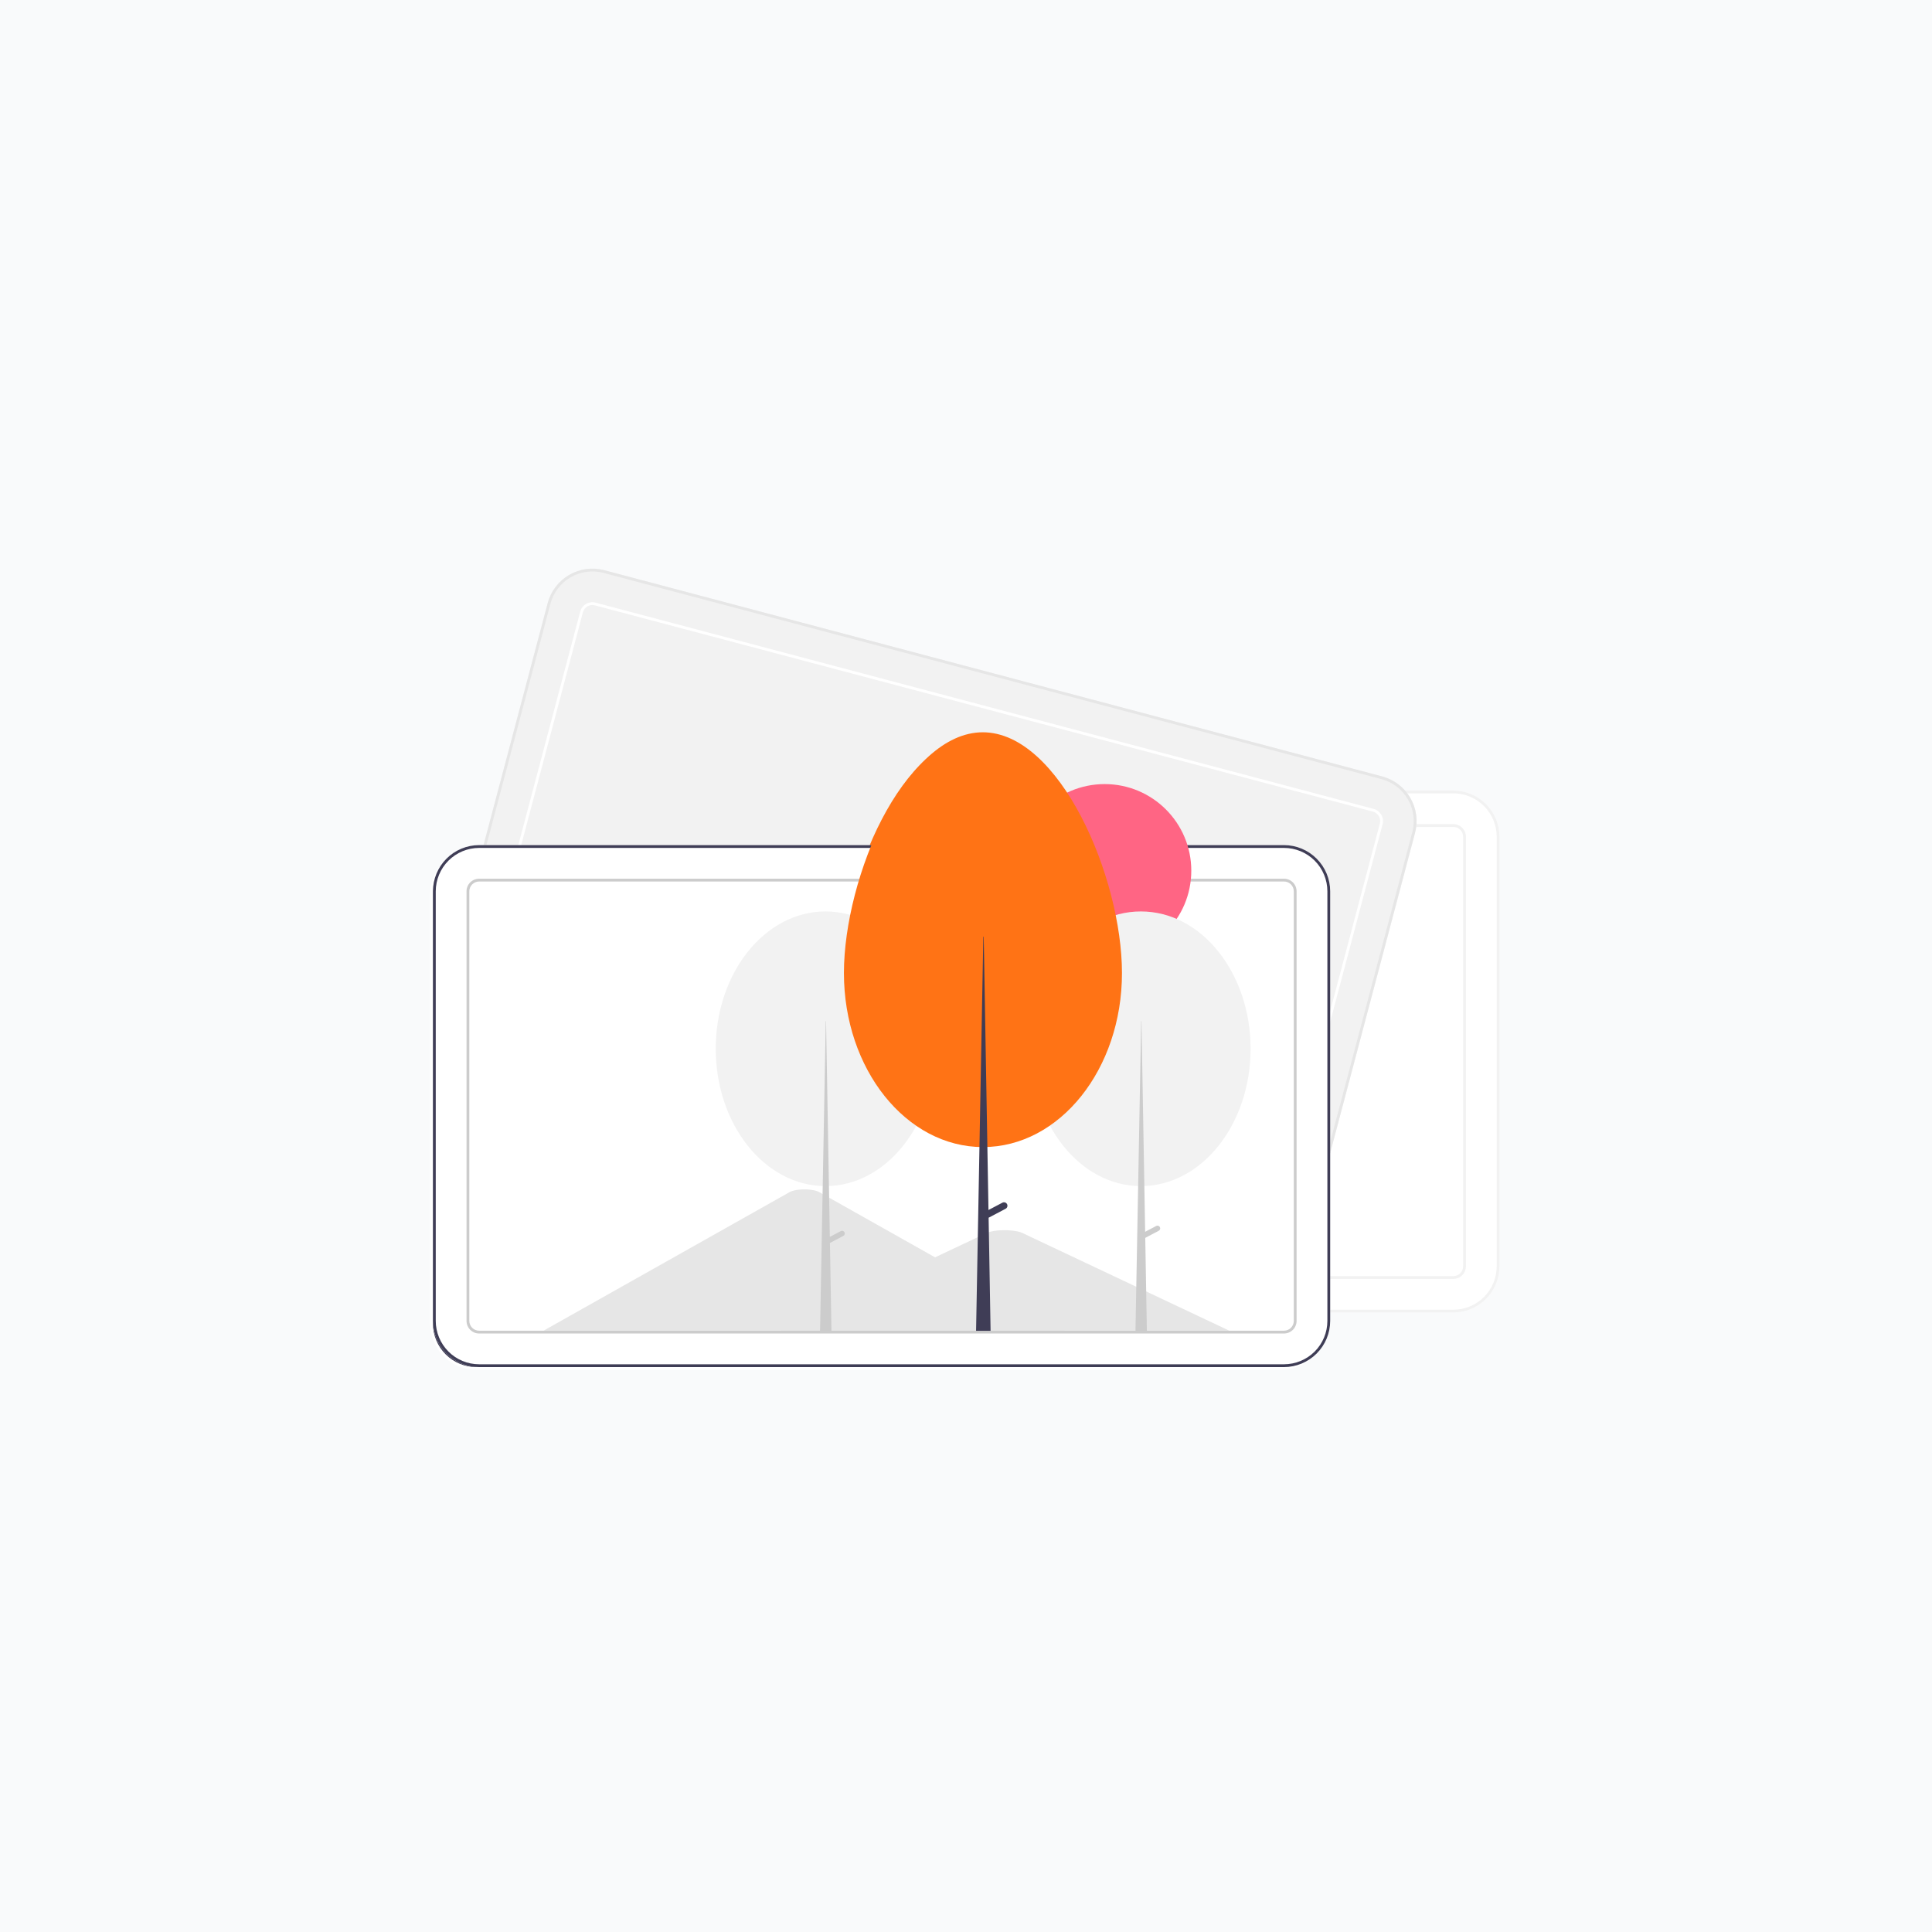 <svg width="265" height="265" viewBox="0 0 265 265" fill="none" xmlns="http://www.w3.org/2000/svg">
<rect width="265" height="265" fill="#F9FAFB"/>
<path d="M199.345 180.028H88.945C87.265 180.026 85.655 179.358 84.468 178.171C83.28 176.984 82.612 175.374 82.61 173.694V114.768C82.612 113.088 83.28 111.478 84.468 110.291C85.655 109.103 87.265 108.435 88.945 108.434H199.345C201.024 108.435 202.634 109.103 203.822 110.291C205.009 111.478 205.677 113.088 205.679 114.768V173.694C205.677 175.374 205.009 176.984 203.822 178.171C202.634 179.358 201.024 180.026 199.345 180.028Z" fill="white"/>
<path d="M199.345 180.028H88.945C87.265 180.026 85.655 179.358 84.468 178.171C83.28 176.984 82.612 175.374 82.61 173.694V114.768C82.612 113.088 83.28 111.478 84.468 110.291C85.655 109.103 87.265 108.435 88.945 108.434H199.345C201.024 108.435 202.634 109.103 203.822 110.291C205.009 111.478 205.677 113.088 205.679 114.768V173.694C205.677 175.374 205.009 176.984 203.822 178.171C202.634 179.358 201.024 180.026 199.345 180.028ZM88.945 108.817C87.367 108.819 85.855 109.447 84.739 110.562C83.624 111.678 82.996 113.19 82.994 114.768V173.694C82.996 175.272 83.624 176.784 84.739 177.9C85.855 179.015 87.367 179.643 88.945 179.644H199.345C200.922 179.643 202.435 179.015 203.55 177.9C204.666 176.784 205.293 175.272 205.295 173.694V114.768C205.293 113.19 204.666 111.678 203.55 110.562C202.435 109.447 200.922 108.819 199.345 108.817H88.945Z" fill="#F2F2F2"/>
<path d="M199.345 175.422H88.944C88.486 175.421 88.047 175.239 87.723 174.915C87.4 174.592 87.217 174.152 87.217 173.695V114.768C87.217 114.31 87.4 113.871 87.723 113.547C88.047 113.223 88.486 113.041 88.944 113.041H199.345C199.803 113.041 200.242 113.223 200.566 113.547C200.889 113.871 201.072 114.31 201.072 114.768V173.695C201.072 174.152 200.889 174.592 200.566 174.915C200.242 175.239 199.803 175.421 199.345 175.422ZM88.944 113.424C88.588 113.425 88.246 113.566 87.995 113.818C87.743 114.07 87.601 114.412 87.601 114.768V173.695C87.601 174.051 87.743 174.392 87.995 174.644C88.246 174.896 88.588 175.038 88.944 175.038H199.345C199.701 175.038 200.042 174.896 200.294 174.644C200.546 174.392 200.688 174.051 200.688 173.695V114.768C200.688 114.412 200.546 114.07 200.294 113.818C200.042 113.566 199.701 113.425 199.345 113.424H88.944Z" fill="#F2F2F2"/>
<path d="M171.245 175.703L64.53 147.414C62.907 146.982 61.522 145.924 60.678 144.472C59.835 143.02 59.602 141.293 60.03 139.669L75.129 82.71C75.561 81.087 76.619 79.702 78.071 78.858C79.523 78.014 81.251 77.781 82.875 78.21L189.589 106.498C191.212 106.93 192.597 107.988 193.441 109.44C194.284 110.892 194.518 112.62 194.089 114.244L178.99 171.203C178.558 172.826 177.5 174.211 176.048 175.054C174.596 175.898 172.868 176.131 171.245 175.703Z" fill="#F2F2F2"/>
<path d="M171.245 175.703L64.53 147.414C62.907 146.982 61.522 145.924 60.678 144.472C59.835 143.02 59.602 141.293 60.03 139.669L75.129 82.71C75.561 81.087 76.619 79.702 78.071 78.858C79.523 78.014 81.251 77.781 82.875 78.21L189.589 106.498C191.212 106.93 192.597 107.988 193.441 109.44C194.284 110.892 194.518 112.62 194.089 114.244L178.99 171.203C178.558 172.826 177.5 174.211 176.048 175.054C174.596 175.898 172.868 176.131 171.245 175.703ZM82.776 78.581C81.251 78.178 79.628 78.397 78.264 79.19C76.9 79.982 75.906 81.284 75.5 82.808L60.401 139.767C59.999 141.293 60.218 142.915 61.01 144.279C61.803 145.643 63.104 146.637 64.628 147.043L171.343 175.331C172.868 175.734 174.491 175.515 175.855 174.723C177.219 173.93 178.213 172.629 178.619 171.105L193.718 114.145C194.12 112.62 193.901 110.997 193.109 109.633C192.317 108.269 191.015 107.275 189.491 106.869L82.776 78.581Z" fill="#E6E6E6"/>
<path d="M172.427 171.249L65.712 142.961C65.27 142.843 64.892 142.555 64.662 142.159C64.432 141.763 64.368 141.291 64.485 140.849L79.584 83.889C79.702 83.447 79.99 83.069 80.386 82.839C80.782 82.609 81.253 82.545 81.696 82.662L188.411 110.95C188.854 111.068 189.231 111.357 189.461 111.753C189.691 112.149 189.755 112.62 189.638 113.063L174.539 170.022C174.421 170.465 174.133 170.842 173.737 171.072C173.341 171.302 172.87 171.366 172.427 171.249ZM81.598 83.033C81.254 82.942 80.887 82.992 80.579 83.171C80.271 83.35 80.046 83.644 79.955 83.988L64.856 140.947C64.765 141.291 64.815 141.658 64.993 141.966C65.172 142.274 65.466 142.498 65.811 142.59L172.525 170.878C172.87 170.969 173.236 170.92 173.544 170.741C173.852 170.562 174.077 170.268 174.168 169.924L189.267 112.964C189.358 112.62 189.309 112.254 189.13 111.946C188.951 111.637 188.657 111.413 188.313 111.321L81.598 83.033Z" fill="white"/>
<path d="M175.734 187.898H65.334C63.655 187.896 62.045 187.228 60.857 186.041C59.67 184.853 59.002 183.243 59 181.564V122.637C59.002 120.958 59.67 119.348 60.857 118.161C62.045 116.973 63.655 116.305 65.334 116.303H175.734C177.414 116.305 179.024 116.973 180.211 118.161C181.399 119.348 182.067 120.958 182.069 122.637V181.564C182.067 183.243 181.399 184.853 180.211 186.041C179.024 187.228 177.414 187.896 175.734 187.898Z" fill="white"/>
<path d="M145.74 182.908H74.447C74.358 182.908 74.269 182.906 74.181 182.901L107.899 163.911C108.541 163.542 109.982 163.412 111.117 163.621C111.428 163.669 111.729 163.767 112.009 163.911L134.638 176.655L135.722 177.265L145.74 182.908Z" fill="#E6E6E6"/>
<path d="M168.231 182.908H106.568L118.517 177.264L119.377 176.858L134.948 169.504C135.969 169.022 138.425 168.992 139.625 169.413C139.705 169.442 139.78 169.472 139.849 169.504L168.231 182.908Z" fill="#E6E6E6"/>
<path d="M65.335 116.687C63.757 116.688 62.245 117.316 61.13 118.431C60.014 119.547 59.387 121.059 59.385 122.637V181.563C59.387 183.141 60.014 184.653 61.13 185.769C62.245 186.884 63.757 187.512 65.335 187.513H175.735C177.313 187.512 178.825 186.884 179.941 185.769C181.056 184.653 181.684 183.141 181.686 181.563V122.637C181.684 121.059 181.056 119.547 179.941 118.431C178.825 117.316 177.313 116.688 175.735 116.687H65.335Z" fill="#3F3D56"/>
<path d="M175.734 183.291H65.334C64.876 183.291 64.437 183.108 64.113 182.785C63.789 182.461 63.607 182.022 63.606 181.564V122.637C63.607 122.179 63.789 121.74 64.113 121.416C64.437 121.092 64.876 120.91 65.334 120.91H175.734C176.192 120.91 176.631 121.092 176.955 121.416C177.279 121.74 177.461 122.179 177.462 122.637V181.564C177.461 182.022 177.279 182.461 176.955 182.785C176.631 183.108 176.192 183.291 175.734 183.291ZM65.334 121.294C64.978 121.294 64.636 121.436 64.384 121.688C64.132 121.939 63.991 122.281 63.99 122.637V181.564C63.991 181.92 64.132 182.261 64.384 182.513C64.636 182.765 64.978 182.907 65.334 182.907H175.734C176.091 182.907 176.432 182.765 176.684 182.513C176.936 182.261 177.078 181.92 177.078 181.564V122.637C177.078 122.281 176.936 121.939 176.684 121.688C176.432 121.436 176.091 121.294 175.734 121.294H65.334Z" fill="#CCCCCC"/>
<path d="M151.137 131.695C157.699 131.695 163.019 126.376 163.019 119.814C163.019 113.251 157.699 107.932 151.137 107.932C144.575 107.932 139.255 113.251 139.255 119.814C139.255 126.376 144.575 131.695 151.137 131.695Z" fill="#FF6584"/>
<path d="M156.104 163.074C164.415 163.074 171.153 154.64 171.153 144.237C171.153 133.834 164.415 125.4 156.104 125.4C147.792 125.4 141.055 133.834 141.055 144.237C141.055 154.64 147.792 163.074 156.104 163.074Z" fill="#F2F2F2"/>
<path d="M156.144 140.45H156.185L156.929 183.116H155.358L156.144 140.45Z" fill="#CCCCCC"/>
<path d="M158.712 168.696C158.758 168.783 158.767 168.885 158.738 168.979C158.709 169.074 158.643 169.152 158.556 169.198L156.397 170.335L156.051 169.676L158.209 168.54C158.297 168.494 158.399 168.485 158.493 168.514C158.587 168.543 158.666 168.608 158.712 168.696Z" fill="#CCCCCC"/>
<path d="M112.837 163.074C121.148 163.074 127.886 154.64 127.886 144.237C127.886 133.834 121.148 125.4 112.837 125.4C104.526 125.4 97.788 133.834 97.788 144.237C97.788 154.64 104.526 163.074 112.837 163.074Z" fill="#F2F2F2"/>
<path d="M115.447 169.4C115.401 169.313 115.322 169.248 115.228 169.218C115.134 169.189 115.032 169.199 114.944 169.245L113.438 170.038L112.921 140.449H112.88L112.095 183.115H113.666L113.452 170.871L115.291 169.903C115.378 169.857 115.444 169.778 115.473 169.684C115.502 169.59 115.493 169.488 115.447 169.4Z" fill="#CCCCCC"/>
<path d="M134.419 100.827C144.95 100.827 153.51 120.67 153.51 133.852C153.51 147.034 144.973 157.72 134.442 157.72C123.91 157.72 115.373 147.034 115.373 133.852C115.373 120.67 123.888 100.827 134.419 100.827Z" fill="#FF7315"/>
<path d="M137.746 165.545C137.717 165.491 137.677 165.442 137.63 165.402C137.582 165.363 137.527 165.333 137.468 165.315C137.409 165.296 137.347 165.29 137.285 165.295C137.224 165.301 137.164 165.319 137.109 165.348L135.2 166.353L134.546 128.86H134.493L133.498 182.923H135.489L135.218 167.409L137.548 166.182C137.603 166.153 137.652 166.114 137.691 166.066C137.731 166.019 137.761 165.964 137.779 165.905C137.797 165.846 137.804 165.783 137.798 165.722C137.792 165.66 137.775 165.6 137.746 165.545Z" fill="#3F3D56"/>
<path d="M176.119 187.514H65.719C64.04 187.512 62.429 186.844 61.242 185.657C60.055 184.469 59.387 182.859 59.385 181.18V122.254C59.387 120.574 60.055 118.964 61.242 117.777C62.429 116.589 64.04 115.921 65.719 115.919H176.119C177.799 115.921 179.409 116.589 180.596 117.777C181.784 118.964 182.451 120.574 182.453 122.254V181.18C182.451 182.859 181.784 184.469 180.596 185.657C179.409 186.844 177.799 187.512 176.119 187.514Z" fill="white"/>
<path d="M146.123 182.523H74.83C74.741 182.524 74.651 182.522 74.564 182.517L108.282 163.527C108.924 163.158 110.364 163.028 111.499 163.237C111.81 163.285 112.112 163.383 112.392 163.527L135.021 176.27L136.105 176.88L146.123 182.523Z" fill="#E6E6E6"/>
<path d="M168.617 182.523H106.954L118.903 176.88L119.763 176.474L135.334 169.12C136.355 168.638 138.81 168.608 140.011 169.029C140.091 169.057 140.166 169.088 140.235 169.12L168.617 182.523Z" fill="#E6E6E6"/>
<path d="M176.119 187.514H65.719C64.04 187.512 62.429 186.844 61.242 185.657C60.055 184.469 59.387 182.859 59.385 181.18V122.254C59.387 120.574 60.055 118.964 61.242 117.777C62.429 116.589 64.04 115.921 65.719 115.919H176.119C177.799 115.921 179.409 116.589 180.596 117.777C181.784 118.964 182.451 120.574 182.453 122.254V181.18C182.451 182.859 181.784 184.469 180.596 185.657C179.409 186.844 177.799 187.512 176.119 187.514ZM65.719 116.303C64.141 116.305 62.629 116.933 61.513 118.048C60.398 119.164 59.77 120.676 59.769 122.254V181.18C59.77 182.758 60.398 184.27 61.513 185.386C62.629 186.501 64.141 187.128 65.719 187.13H176.119C177.697 187.128 179.209 186.501 180.325 185.386C181.44 184.27 182.068 182.758 182.069 181.18V122.254C182.068 120.676 181.44 119.164 180.325 118.048C179.209 116.933 177.697 116.305 176.119 116.303H65.719Z" fill="#3F3D56"/>
<path d="M176.118 182.907H65.718C65.26 182.907 64.821 182.725 64.497 182.401C64.173 182.077 63.991 181.638 63.99 181.18V122.253C63.991 121.795 64.173 121.356 64.497 121.032C64.821 120.709 65.26 120.526 65.718 120.526H176.118C176.576 120.526 177.015 120.709 177.339 121.032C177.663 121.356 177.845 121.795 177.846 122.253V181.18C177.845 181.638 177.663 182.077 177.339 182.401C177.015 182.725 176.576 182.907 176.118 182.907ZM65.718 120.91C65.362 120.91 65.02 121.052 64.768 121.304C64.516 121.556 64.374 121.897 64.374 122.253V181.18C64.374 181.536 64.516 181.878 64.768 182.129C65.02 182.381 65.362 182.523 65.718 182.523H176.118C176.474 182.523 176.816 182.381 177.068 182.129C177.32 181.878 177.461 181.536 177.462 181.18V122.253C177.461 121.897 177.32 121.556 177.068 121.304C176.816 121.052 176.474 120.91 176.118 120.91H65.718Z" fill="#CCCCCC"/>
<path d="M151.521 131.312C158.083 131.312 163.402 125.992 163.402 119.43C163.402 112.868 158.083 107.548 151.521 107.548C144.958 107.548 139.639 112.868 139.639 119.43C139.639 125.992 144.958 131.312 151.521 131.312Z" fill="#FF6584"/>
<path d="M156.486 162.69C164.798 162.69 171.535 154.256 171.535 143.853C171.535 133.45 164.798 125.016 156.486 125.016C148.175 125.016 141.438 133.45 141.438 143.853C141.438 154.256 148.175 162.69 156.486 162.69Z" fill="#F2F2F2"/>
<path d="M156.528 140.065H156.569L157.313 182.731H155.742L156.528 140.065Z" fill="#CCCCCC"/>
<path d="M159.096 168.312C159.142 168.399 159.151 168.501 159.122 168.596C159.092 168.69 159.027 168.769 158.94 168.815L156.781 169.951L156.435 169.292L158.593 168.156C158.68 168.11 158.782 168.101 158.877 168.13C158.971 168.159 159.05 168.225 159.096 168.312Z" fill="#CCCCCC"/>
<path d="M113.222 162.69C121.533 162.69 128.271 154.256 128.271 143.853C128.271 133.45 121.533 125.016 113.222 125.016C104.91 125.016 98.173 133.45 98.173 143.853C98.173 154.256 104.91 162.69 113.222 162.69Z" fill="#F2F2F2"/>
<path d="M115.831 169.017C115.785 168.93 115.706 168.864 115.612 168.835C115.518 168.806 115.416 168.815 115.328 168.861L113.821 169.655L113.305 140.065H113.264L112.479 182.732H114.049L113.836 170.488L115.675 169.52C115.762 169.474 115.828 169.395 115.857 169.301C115.886 169.207 115.877 169.105 115.831 169.017Z" fill="#CCCCCC"/>
<path d="M134.802 100.443C145.333 100.443 153.893 120.287 153.893 133.469C153.893 146.651 145.356 157.337 134.824 157.337C124.293 157.337 115.756 146.651 115.756 133.469C115.756 120.287 124.271 100.443 134.802 100.443Z" fill="#FF7315"/>
<path d="M138.129 165.162C138.101 165.107 138.061 165.059 138.014 165.019C137.966 164.98 137.911 164.95 137.852 164.931C137.793 164.913 137.731 164.906 137.669 164.912C137.607 164.918 137.547 164.936 137.493 164.964L135.583 165.97L134.93 128.477H134.877L133.882 182.54H135.872L135.602 167.026L137.932 165.799C137.987 165.77 138.035 165.731 138.075 165.683C138.114 165.635 138.144 165.58 138.163 165.521C138.181 165.462 138.187 165.4 138.182 165.338C138.176 165.277 138.158 165.217 138.129 165.162Z" fill="#3F3D56"/>
</svg>
